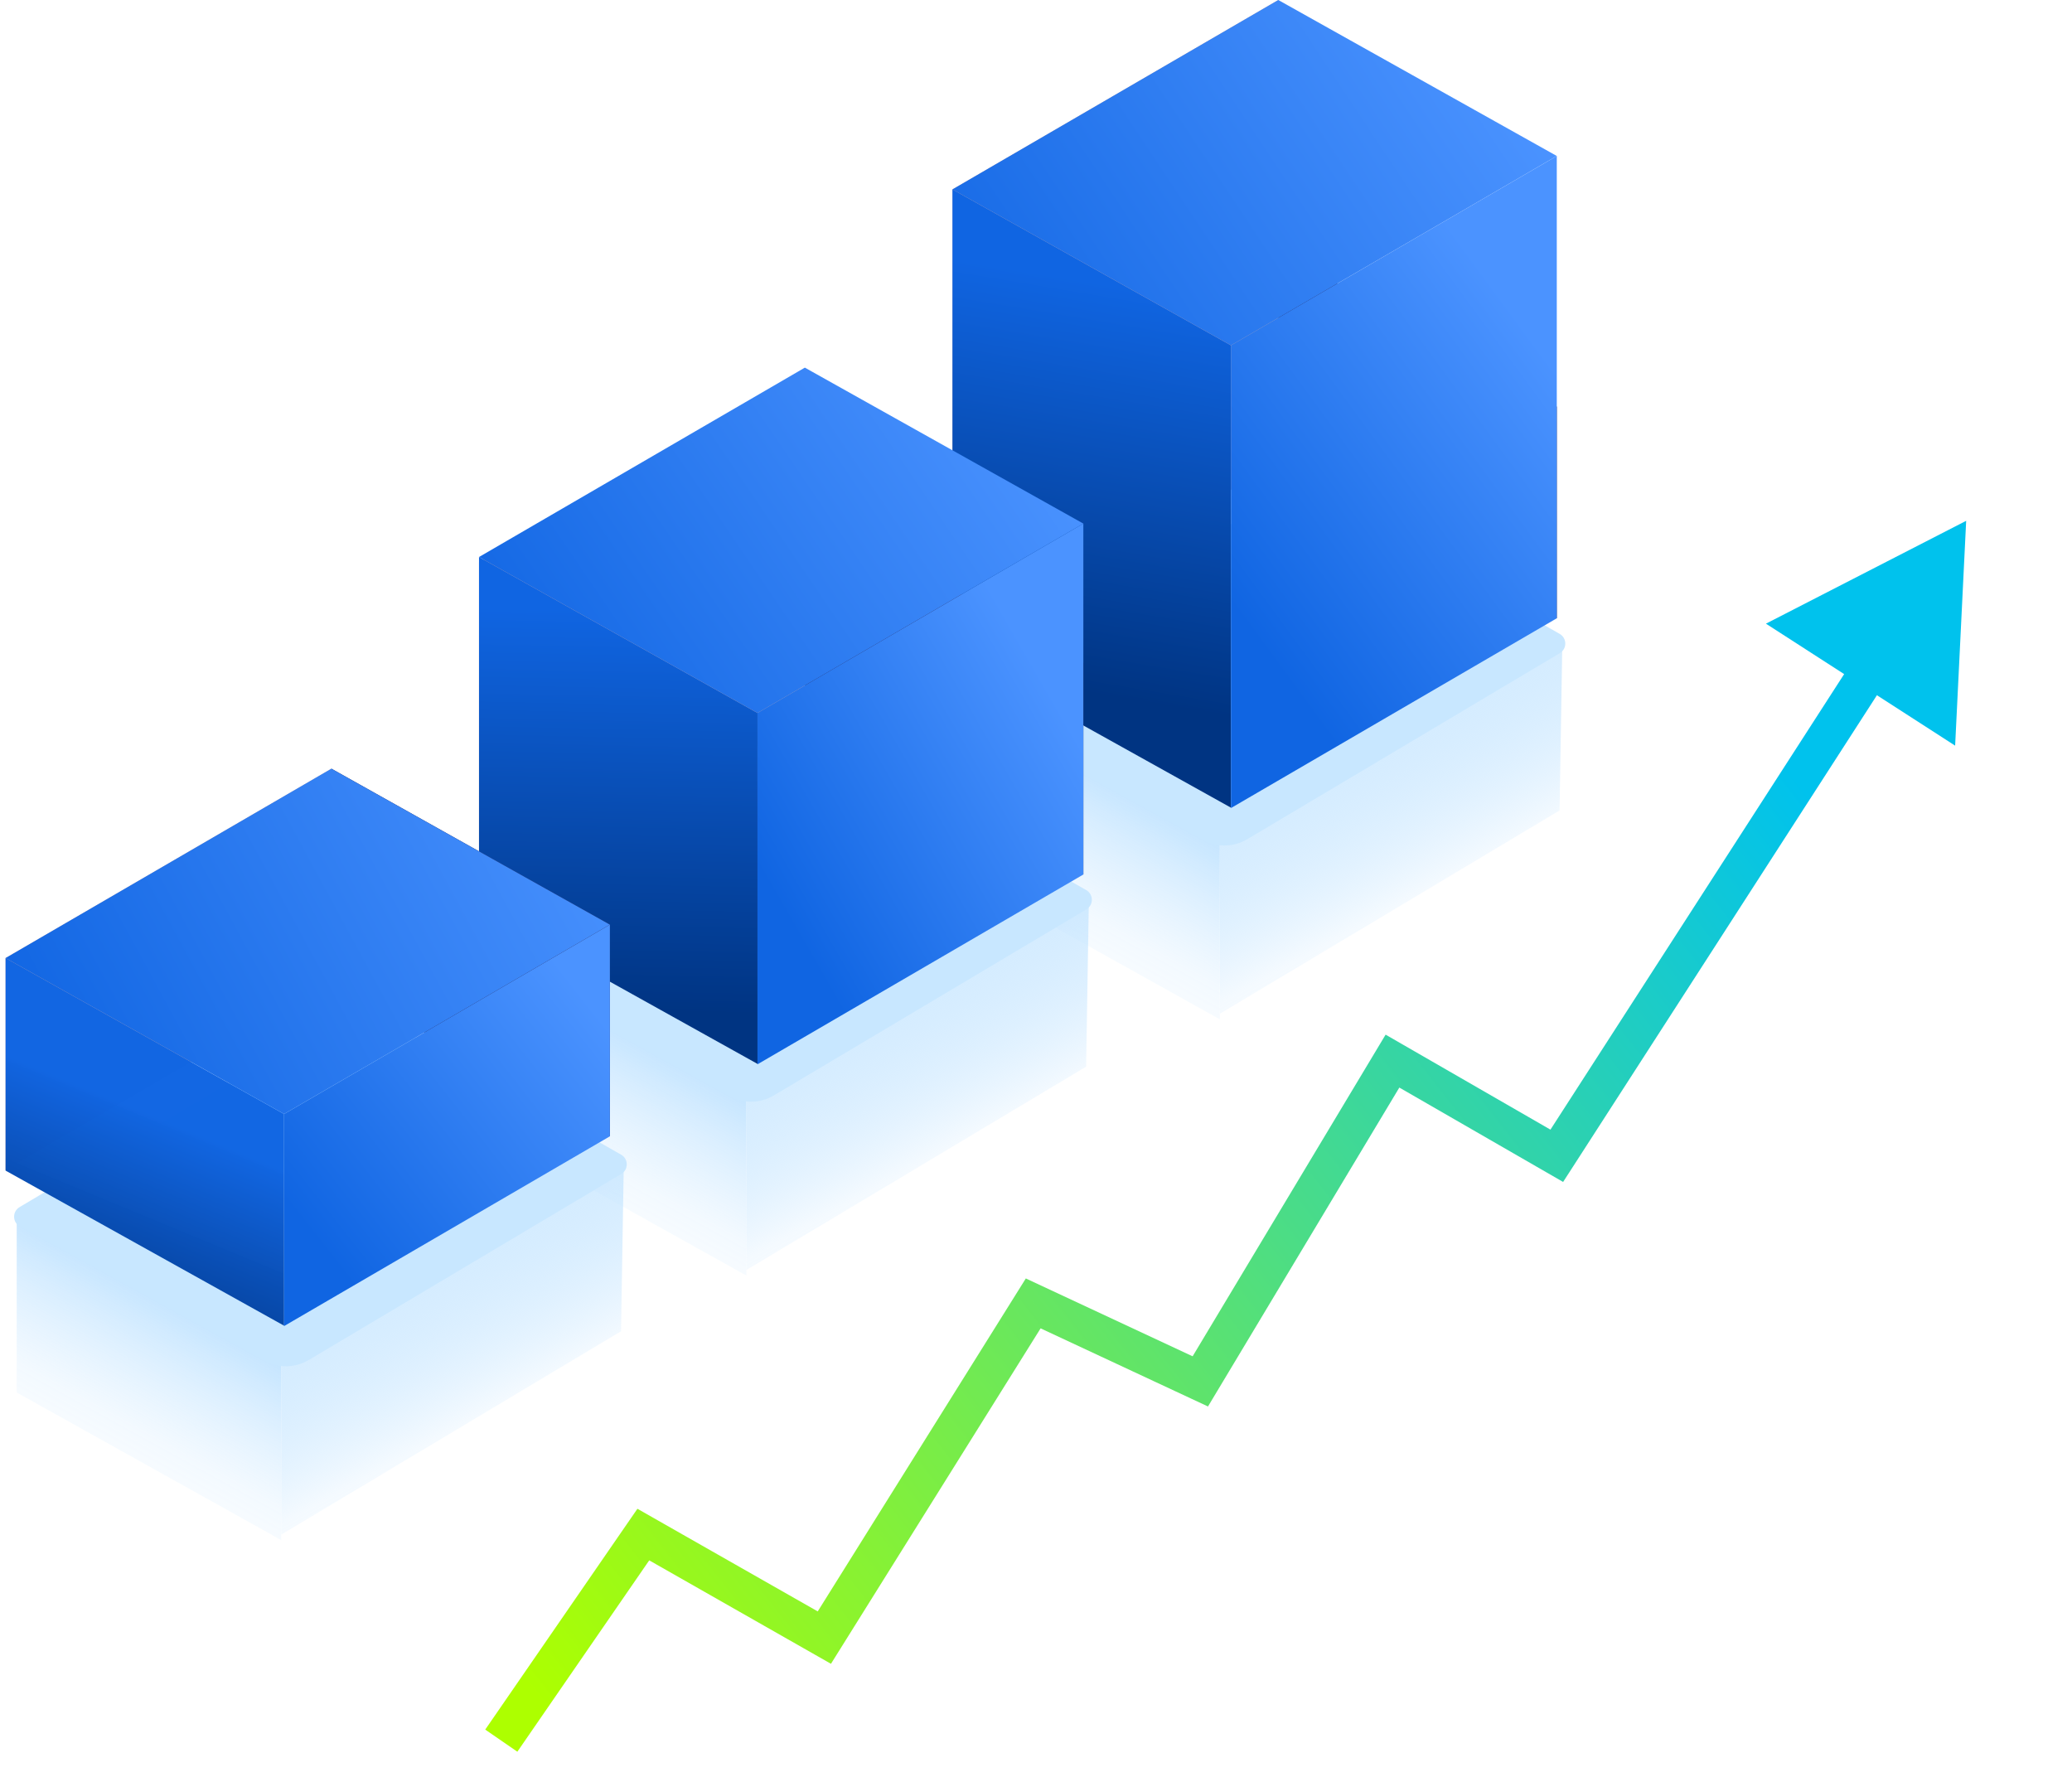<svg width="372" height="319" viewBox="0 0 372 319" fill="none" xmlns="http://www.w3.org/2000/svg">
<path d="M171.5 156.501V124.501L219 150.501V183.001L171.5 156.501Z" fill="url(#paint0_linear_33_54443)"/>
<path d="M280.5 115.001L219 150.501V182.001L280 145.501L280.5 115.001Z" fill="url(#paint1_linear_33_54443)"/>
<path d="M215.989 150.8L172.069 126.687C170.713 125.942 170.68 124.004 172.011 123.214L231.999 87.596C232.618 87.228 233.386 87.222 234.011 87.578L280.017 113.801C281.349 114.56 281.367 116.474 280.05 117.257L223.931 150.661C221.496 152.111 218.474 152.164 215.989 150.8Z" fill="#C8E7FF"/>
<path d="M86.5 202.501V170.501L134 196.501V229.001L86.5 202.501Z" fill="url(#paint2_linear_33_54443)"/>
<path d="M195.5 161.001L134 196.501V228.001L195 191.501L195.5 161.001Z" fill="url(#paint3_linear_33_54443)"/>
<path d="M130.989 196.8L87.069 172.687C85.713 171.942 85.68 170.004 87.011 169.214L146.999 133.596C147.618 133.228 148.386 133.221 149.011 133.578L195.017 159.801C196.349 160.56 196.367 162.474 195.05 163.257L138.931 196.661C136.496 198.111 133.474 198.164 130.989 196.8Z" fill="#C8E7FF"/>
<path d="M3 250.001V218.001L50.5 244.001V276.501L3 250.001Z" fill="url(#paint4_linear_33_54443)"/>
<path d="M112 208.501L50.5 244.001V275.501L111.5 239.001L112 208.501Z" fill="url(#paint5_linear_33_54443)"/>
<path d="M47.489 244.3L3.569 220.187C2.213 219.442 2.18 217.504 3.511 216.714L63.499 181.096C64.118 180.728 64.886 180.721 65.511 181.078L111.517 207.301C112.849 208.06 112.867 209.974 111.55 210.757L55.431 244.161C52.996 245.611 49.974 245.664 47.489 244.3Z" fill="#C8E7FF"/>
<g filter="url(#filter0_d_33_54443)">
<path d="M134.5 233.501L136.231 230.46L133.441 228.871L131.618 231.515L134.5 233.501ZM167 252.001L165.269 255.043L168.188 256.705L169.968 253.856L167 252.001ZM204.5 192.001L205.98 188.83L203.174 187.52L201.532 190.146L204.5 192.001ZM234.5 206.001L233.02 209.173L235.878 210.507L237.501 207.802L234.5 206.001ZM269 148.501L270.748 145.469L267.768 143.752L265.999 146.701L269 148.501ZM298.5 165.501L296.752 168.534L299.637 170.196L301.442 167.398L298.5 165.501ZM372 51.502L336.051 69.968L370.018 91.867L372 51.502ZM111.882 272.488L137.382 235.488L131.618 231.515L106.118 268.515L111.882 272.488ZM132.769 236.543L165.269 255.043L168.731 248.96L136.231 230.46L132.769 236.543ZM169.968 253.856L207.468 193.856L201.532 190.146L164.032 250.146L169.968 253.856ZM203.02 195.173L233.02 209.173L235.98 202.83L205.98 188.83L203.02 195.173ZM237.501 207.802L272.001 150.302L265.999 146.701L231.499 204.201L237.501 207.802ZM267.252 151.534L296.752 168.534L300.248 162.469L270.748 145.469L267.252 151.534ZM301.442 167.398L357.873 79.873L351.989 76.079L295.558 163.605L301.442 167.398Z" fill="url(#paint6_linear_33_54443)"/>
</g>
<path d="M171 34.002L229.5 0.001V83.001L171 117.073V34.002Z" fill="#D2ADAD"/>
<path d="M221 62.002L171 34.002V117.159L221 145.001V62.002Z" fill="url(#paint7_linear_33_54443)"/>
<path d="M279.5 73.001L229.5 45.002V83.001L279.5 111.001V73.001Z" fill="#2B1D44"/>
<path d="M221 62.002L279.5 28.002V111.001L221 145.073V62.002Z" fill="url(#paint8_linear_33_54443)"/>
<path d="M229.5 0.001L171 34.002L221 62.002L279.5 28.002L229.5 0.001Z" fill="url(#paint9_linear_33_54443)"/>
<path d="M86 101.001L144.5 67.001V129.001L86 163.073V101.001Z" fill="#D2ADAD"/>
<path d="M136 128.001L86 100.001V163.159L136 191.001V128.001Z" fill="url(#paint10_linear_33_54443)"/>
<path d="M194.5 119.001L144.5 91.001V129.001L194.5 157.001V119.001Z" fill="#2B1D44"/>
<path d="M136 128.001L194.5 94.001V157.001L136 191.073V128.001Z" fill="url(#paint11_linear_33_54443)"/>
<path d="M144.5 66.001L86 100.001L136 128.001L194.5 94.001L144.5 66.001Z" fill="url(#paint12_linear_33_54443)"/>
<path d="M1 172.001L59.5 138.001V176.001L1 210.073V172.001Z" fill="#D2ADAD"/>
<path d="M51 200.001L1 172.001V210.159L51 238.001V200.001Z" fill="url(#paint13_linear_33_54443)"/>
<path d="M109.5 166.001L59.5 138.001V176.001L109.5 204.001V166.001Z" fill="#2B1D44"/>
<path d="M51 200.001L109.5 166.001V204.001L51 238.073V200.001Z" fill="url(#paint14_linear_33_54443)"/>
<path d="M59.5 138.001L1 172.001L51 200.001L109.5 166.001L59.5 138.001Z" fill="url(#paint15_linear_33_54443)"/>
<defs>
<filter id="filter0_d_33_54443" x="83.118" y="51.502" width="288.882" height="266.986" filterUnits="userSpaceOnUse" color-interpolation-filters="sRGB">
<feFlood flood-opacity="0" result="BackgroundImageFix"/>
<feColorMatrix in="SourceAlpha" type="matrix" values="0 0 0 0 0 0 0 0 0 0 0 0 0 0 0 0 0 0 127 0" result="hardAlpha"/>
<feOffset dx="-19" dy="42"/>
<feGaussianBlur stdDeviation="2"/>
<feComposite in2="hardAlpha" operator="out"/>
<feColorMatrix type="matrix" values="0 0 0 0 0.005 0 0 0 0 0.69 0 0 0 0 0.905 0 0 0 0.14 0"/>
<feBlend mode="normal" in2="BackgroundImageFix" result="effect1_dropShadow_33_54443"/>
<feBlend mode="normal" in="SourceGraphic" in2="effect1_dropShadow_33_54443" result="shape"/>
</filter>
<linearGradient id="paint0_linear_33_54443" x1="197" y1="137.501" x2="178" y2="172.001" gradientUnits="userSpaceOnUse">
<stop stop-color="#B3DDFF" stop-opacity="0.81"/>
<stop offset="0.615" stop-color="#E9F5FF" stop-opacity="0.56"/>
<stop offset="1" stop-color="white" stop-opacity="0.61"/>
</linearGradient>
<linearGradient id="paint1_linear_33_54443" x1="255" y1="128.501" x2="280.5" y2="175.001" gradientUnits="userSpaceOnUse">
<stop stop-color="#B3DDFF" stop-opacity="0.56"/>
<stop offset="0.525" stop-color="#F4FAFF"/>
<stop offset="1" stop-color="white" stop-opacity="0.8"/>
</linearGradient>
<linearGradient id="paint2_linear_33_54443" x1="112" y1="183.501" x2="93" y2="218.001" gradientUnits="userSpaceOnUse">
<stop stop-color="#B3DDFF" stop-opacity="0.81"/>
<stop offset="0.615" stop-color="#E9F5FF" stop-opacity="0.56"/>
<stop offset="1" stop-color="white" stop-opacity="0.61"/>
</linearGradient>
<linearGradient id="paint3_linear_33_54443" x1="170" y1="174.501" x2="195.5" y2="221.001" gradientUnits="userSpaceOnUse">
<stop stop-color="#B3DDFF" stop-opacity="0.56"/>
<stop offset="0.525" stop-color="#F4FAFF"/>
<stop offset="1" stop-color="white" stop-opacity="0.8"/>
</linearGradient>
<linearGradient id="paint4_linear_33_54443" x1="28.5" y1="231.001" x2="9.5" y2="265.501" gradientUnits="userSpaceOnUse">
<stop stop-color="#B3DDFF" stop-opacity="0.81"/>
<stop offset="0.615" stop-color="#E9F5FF" stop-opacity="0.56"/>
<stop offset="1" stop-color="white" stop-opacity="0.61"/>
</linearGradient>
<linearGradient id="paint5_linear_33_54443" x1="86.5" y1="222.001" x2="112" y2="268.501" gradientUnits="userSpaceOnUse">
<stop stop-color="#B3DDFF" stop-opacity="0.56"/>
<stop offset="0.525" stop-color="#F4FAFF"/>
<stop offset="1" stop-color="white" stop-opacity="0.8"/>
</linearGradient>
<linearGradient id="paint6_linear_33_54443" x1="341" y1="97.001" x2="121" y2="270.002" gradientUnits="userSpaceOnUse">
<stop stop-color="#00C2ED"/>
<stop offset="1" stop-color="#ADFF00"/>
</linearGradient>
<linearGradient id="paint7_linear_33_54443" x1="189.5" y1="123.501" x2="201.5" y2="51.502" gradientUnits="userSpaceOnUse">
<stop stop-color="#003482"/>
<stop offset="1" stop-color="#1065E2"/>
</linearGradient>
<linearGradient id="paint8_linear_33_54443" x1="279" y1="66.001" x2="221" y2="108.501" gradientUnits="userSpaceOnUse">
<stop stop-color="#4B93FF"/>
<stop offset="1" stop-color="#1065E2"/>
</linearGradient>
<linearGradient id="paint9_linear_33_54443" x1="266.5" y1="7.001" x2="171" y2="70.501" gradientUnits="userSpaceOnUse">
<stop stop-color="#4B93FF"/>
<stop offset="1" stop-color="#1065E2"/>
</linearGradient>
<linearGradient id="paint10_linear_33_54443" x1="107" y1="181.501" x2="108.5" y2="109.501" gradientUnits="userSpaceOnUse">
<stop stop-color="#003482"/>
<stop offset="1" stop-color="#1065E2"/>
</linearGradient>
<linearGradient id="paint11_linear_33_54443" x1="189" y1="125.001" x2="136" y2="155.501" gradientUnits="userSpaceOnUse">
<stop stop-color="#4B93FF"/>
<stop offset="1" stop-color="#1065E2"/>
</linearGradient>
<linearGradient id="paint12_linear_33_54443" x1="184" y1="71.501" x2="95" y2="132.001" gradientUnits="userSpaceOnUse">
<stop stop-color="#4B93FF"/>
<stop offset="1" stop-color="#1065E2"/>
</linearGradient>
<linearGradient id="paint13_linear_33_54443" x1="18.5" y1="242.001" x2="42.5" y2="184.001" gradientUnits="userSpaceOnUse">
<stop stop-color="#003482"/>
<stop offset="0.669" stop-color="#1065E2" stop-opacity="0.99"/>
</linearGradient>
<linearGradient id="paint14_linear_33_54443" x1="106.5" y1="181.001" x2="55.5" y2="221.001" gradientUnits="userSpaceOnUse">
<stop stop-color="#4B93FF"/>
<stop offset="1" stop-color="#1065E2"/>
</linearGradient>
<linearGradient id="paint15_linear_33_54443" x1="109" y1="141.001" x2="8.5" y2="195.501" gradientUnits="userSpaceOnUse">
<stop stop-color="#4B93FF"/>
<stop offset="1" stop-color="#1065E2"/>
</linearGradient>
</defs>
</svg>
